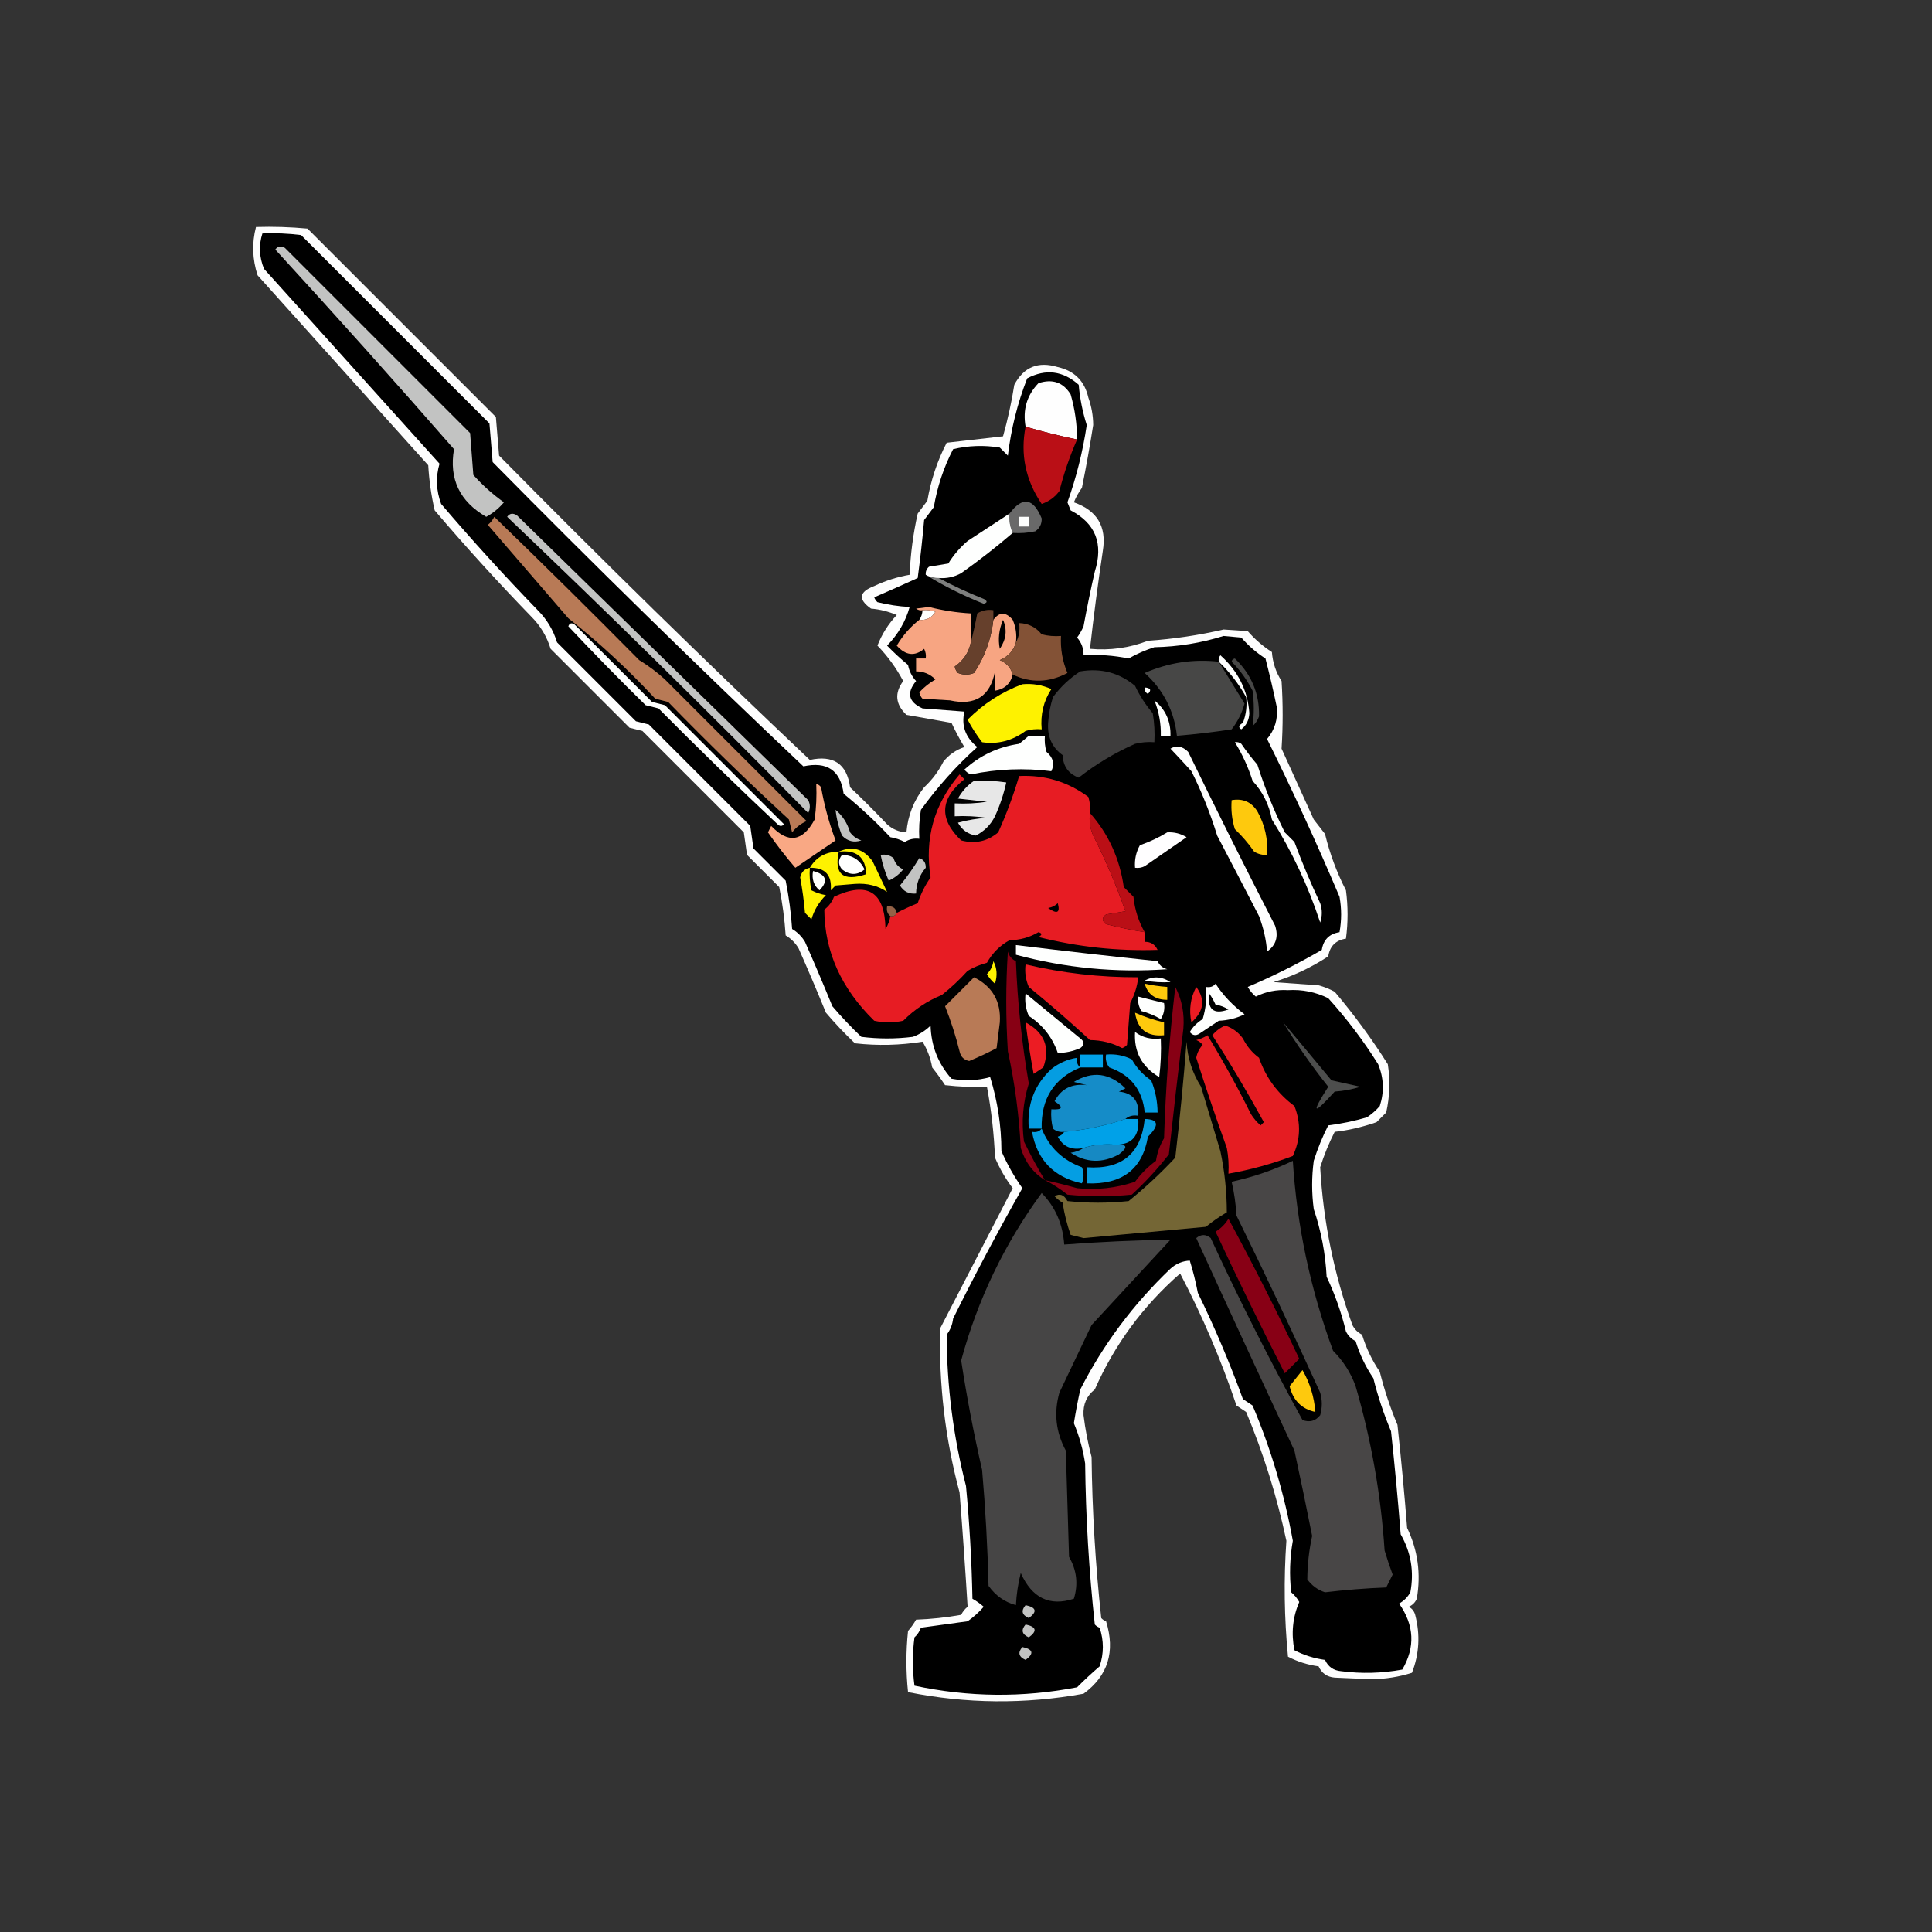<?xml version="1.0" encoding="UTF-8"?>
<!DOCTYPE svg PUBLIC "-//W3C//DTD SVG 1.1//EN" "http://www.w3.org/Graphics/SVG/1.1/DTD/svg11.dtd">
<svg xmlns="http://www.w3.org/2000/svg" version="1.1" width="600px" height="600px" style="shape-rendering:geometricPrecision; text-rendering:geometricPrecision; image-rendering:optimizeQuality; fill-rule:evenodd; clip-rule:evenodd" xmlns:xlink="http://www.w3.org/1999/xlink">
<rect width="100%" height="100%" fill="#333333" stroke="none"/>
<g><path style="opacity:1" fill="#fefefe" d="M 79.5,70.5 C 84.844,70.334 90.177,70.501 95.5,71C 115,90.5 134.5,110 154,129.5C 154.333,133.5 154.667,137.5 155,141.5C 186.6,173.556 218.767,205.056 251.5,236C 258.854,234.403 263.021,237.237 264,244.5C 267.93,248.219 271.764,252.053 275.5,256C 277.217,257.559 279.217,258.392 281.5,258.5C 281.937,253.292 283.77,248.625 287,244.5C 289.487,242.191 291.487,239.524 293,236.5C 294.731,234.383 296.898,232.883 299.5,232C 298.035,229.57 296.702,227.07 295.5,224.5C 290.85,223.668 286.183,222.835 281.5,222C 278.076,218.735 277.743,215.235 280.5,211.5C 278.332,207.432 275.665,203.765 272.5,200.5C 273.871,196.957 275.871,193.79 278.5,191C 275.956,189.908 273.289,189.241 270.5,189C 266.417,186.14 266.75,183.807 271.5,182C 275.021,180.326 278.687,179.16 282.5,178.5C 282.759,172.092 283.593,165.759 285,159.5C 286,158.167 287,156.833 288,155.5C 289.088,149.122 291.088,143.122 294,137.5C 299.78,136.853 305.613,136.186 311.5,135.5C 312.98,130.245 314.147,124.911 315,119.5C 317.919,113.975 322.419,112.142 328.5,114C 333.667,115.167 336.833,118.333 338,123.5C 338.977,126.241 339.477,129.075 339.5,132C 338.475,138.541 337.308,145.041 336,151.5C 334.98,152.891 334.147,154.391 333.5,156C 340.717,158.536 343.717,163.536 342.5,171C 340.992,181.052 339.659,191.219 338.5,201.5C 344.732,202.061 350.732,201.228 356.5,199C 364.471,198.446 372.304,197.279 380,195.5C 382.5,195.667 385,195.833 387.5,196C 389.705,198.54 392.205,200.707 395,202.5C 395.253,205.79 396.253,208.79 398,211.5C 398.455,218.53 398.455,225.53 398,232.5C 401.333,239.833 404.667,247.167 408,254.5C 409.161,255.995 410.327,257.495 411.5,259C 412.974,265.11 415.14,270.943 418,276.5C 418.667,281.5 418.667,286.5 418,291.5C 414.833,292 413,293.833 412.5,297C 407.257,300.453 401.591,303.12 395.5,305C 400.167,305.333 404.833,305.667 409.5,306C 411.246,306.471 412.913,307.138 414.5,308C 420.538,315.138 426.038,322.638 431,330.5C 431.781,335.554 431.614,340.554 430.5,345.5C 429.5,346.5 428.5,347.5 427.5,348.5C 422.895,350.075 418.562,351.075 414.5,351.5C 412.729,354.962 411.229,358.628 410,362.5C 410.943,379.333 414.277,395.667 420,411.5C 420.667,412.833 421.667,413.833 423,414.5C 424.264,418.636 426.097,422.47 428.5,426C 429.91,431.651 431.744,437.151 434,442.5C 435.153,453.151 436.153,463.818 437,474.5C 440.334,481.451 441.334,488.784 440,496.5C 439.5,497.667 438.667,498.5 437.5,499C 438.516,499.519 439.182,500.353 439.5,501.5C 441.102,507.661 440.769,513.661 438.5,519.5C 434.519,520.766 430.352,521.432 426,521.5C 422.167,521.333 418.333,521.167 414.5,521C 412.139,520.803 410.472,519.636 409.5,517.5C 406.074,517.025 402.908,516.025 400,514.5C 398.831,502.485 398.664,490.485 399.5,478.5C 396.566,464.757 392.399,451.424 387,438.5C 386,437.833 385,437.167 384,436.5C 379.217,422.298 373.384,408.632 366.5,395.5C 354.971,405.576 346.138,417.576 340,431.5C 337.483,433.457 336.316,436.124 336.5,439.5C 337.032,443.877 337.865,448.21 339,452.5C 339.192,469.229 340.192,485.896 342,502.5C 342.414,502.957 342.914,503.291 343.5,503.5C 346.425,512.946 344.092,520.446 336.5,526C 318.269,529.296 300.103,529.13 282,525.5C 281.333,519.167 281.333,512.833 282,506.5C 282.956,505.421 283.789,504.255 284.5,503C 289.202,502.828 293.868,502.328 298.5,501.5C 298.977,500.522 299.643,499.689 300.5,499C 299.782,487.215 298.949,475.382 298,463.5C 293.519,446.771 291.519,429.771 292,412.5C 299.489,398.065 306.989,383.565 314.5,369C 312.288,366.079 310.455,362.912 309,359.5C 308.7,352.092 307.867,344.758 306.5,337.5C 302.154,337.666 297.821,337.499 293.5,337C 292.258,335.125 290.924,333.291 289.5,331.5C 288.994,328.609 287.994,325.942 286.5,323.5C 279.55,324.63 272.55,324.797 265.5,324C 262.345,321.011 259.345,317.844 256.5,314.5C 253.761,307.781 250.928,301.114 248,294.5C 247,292.833 245.667,291.5 244,290.5C 243.662,285.453 242.995,280.453 242,275.5C 238.667,272.167 235.333,268.833 232,265.5C 231.667,263.167 231.333,260.833 231,258.5C 220.5,248 210,237.5 199.5,227C 198.167,226.667 196.833,226.333 195.5,226C 187.333,217.833 179.167,209.667 171,201.5C 169.827,197.663 167.827,194.329 165,191.5C 154.602,180.773 144.602,169.773 135,158.5C 133.939,153.896 133.273,149.229 133,144.5C 115.333,124.833 97.667,105.167 80,85.5C 78.362,80.49 78.195,75.49 79.5,70.5 Z"/></g>
<g><path style="opacity:1" fill="#000000" d="M 81.5,72.5 C 85.514,72.335 89.514,72.501 93.5,73C 113,92.5 132.5,112 152,131.5C 152.333,135.5 152.667,139.5 153,143.5C 184.6,175.556 216.767,207.056 249.5,238C 256.854,236.403 261.021,239.237 262,246.5C 267.119,250.652 271.952,255.152 276.5,260C 278.101,260.273 279.601,260.773 281,261.5C 282.356,260.62 283.856,260.286 285.5,260.5C 285.335,257.482 285.502,254.482 286,251.5C 291.207,244.301 297.04,237.801 303.5,232C 299.825,229.018 298.492,225.351 299.5,221C 295.167,220.667 290.833,220.333 286.5,220C 282.13,218.022 281.464,215.189 284.5,211.5C 283.194,210.088 282.36,208.421 282,206.5C 279.697,204.607 277.53,202.607 275.5,200.5C 278.906,197.007 281.239,193.007 282.5,188.5C 279.126,188.326 275.793,187.826 272.5,187C 272.043,186.586 271.709,186.086 271.5,185.5C 275.964,183.581 280.464,181.581 285,179.5C 285.799,173.515 286.465,167.515 287,161.5C 288,160.167 289,158.833 290,157.5C 291.088,151.122 293.088,145.122 296,139.5C 300.748,138.365 305.581,138.198 310.5,139C 311.333,139.833 312.167,140.667 313,141.5C 313.988,133.218 315.988,125.218 319,117.5C 324.769,114.471 330.102,115.138 335,119.5C 335.373,123.785 336.206,127.951 337.5,132C 336.269,140.259 334.269,148.259 331.5,156C 331.833,156.833 332.167,157.667 332.5,158.5C 340.231,162.527 342.731,168.861 340,177.5C 338.726,183.058 337.56,188.724 336.5,194.5C 335.963,195.741 335.296,196.908 334.5,198C 335.885,199.597 336.551,201.43 336.5,203.5C 341.233,203.223 345.9,203.557 350.5,204.5C 353.05,203.058 355.716,201.892 358.5,201C 365.875,200.848 373.042,199.681 380,197.5C 381.833,197.667 383.667,197.833 385.5,198C 387.705,200.54 390.205,202.707 393,204.5C 394.306,209.558 395.472,214.558 396.5,219.5C 396.913,223.299 395.913,226.633 393.5,229.5C 401.482,245.613 408.982,261.946 416,278.5C 416.667,282.167 416.667,285.833 416,289.5C 412.833,290 411,291.833 410.5,295C 403.087,299.307 395.421,303.14 387.5,306.5C 388.145,307.646 388.978,308.646 390,309.5C 393.098,307.953 396.431,307.286 400,307.5C 404.406,307.236 408.573,308.069 412.5,310C 418.273,316.381 423.44,323.215 428,330.5C 429.759,334.765 429.926,339.098 428.5,343.5C 427.315,344.853 425.981,346.02 424.5,347C 420.546,348.154 416.546,348.987 412.5,349.5C 410.729,352.962 409.229,356.628 408,360.5C 407.333,365.5 407.333,370.5 408,375.5C 410.301,382.305 411.634,389.305 412,396.5C 414.565,401.917 416.565,407.584 418,413.5C 418.667,414.833 419.667,415.833 421,416.5C 422.264,420.636 424.097,424.47 426.5,428C 427.91,433.651 429.744,439.151 432,444.5C 433.153,455.151 434.153,465.818 435,476.5C 438.208,482.098 439.208,488.098 438,494.5C 437.167,496 436,497.167 434.5,498C 439.232,504.711 439.565,511.545 435.5,518.5C 429.193,519.664 422.859,519.831 416.5,519C 414.139,518.803 412.472,517.636 411.5,515.5C 408.074,515.025 404.908,514.025 402,512.5C 400.953,507.245 401.453,502.245 403.5,497.5C 402.855,496.354 402.022,495.354 401,494.5C 400.39,489.149 400.557,483.816 401.5,478.5C 398.882,464.024 394.715,450.024 389,436.5C 388,435.833 387,435.167 386,434.5C 381.921,423.266 377.254,412.266 372,401.5C 371.339,398.054 370.505,394.721 369.5,391.5C 367.217,391.608 365.217,392.441 363.5,394C 351.96,405.014 342.626,417.514 335.5,431.5C 334.724,434.986 334.058,438.486 333.5,442C 335.18,446.017 336.347,450.184 337,454.5C 337.192,471.229 338.192,487.896 340,504.5C 340.414,504.957 340.914,505.291 341.5,505.5C 342.833,509.5 342.833,513.5 341.5,517.5C 339.047,519.612 336.714,521.779 334.5,524C 317.602,527.258 300.769,527.091 284,523.5C 283.333,518.5 283.333,513.5 284,508.5C 284.915,507.672 285.581,506.672 286,505.5C 290.784,504.857 295.617,504.191 300.5,503.5C 302.318,502.226 303.985,500.726 305.5,499C 304.421,498.044 303.255,497.211 302,496.5C 301.768,484.805 301.102,473.138 300,461.5C 296.042,446.056 294.042,430.389 294,414.5C 295.117,413.051 295.784,411.384 296,409.5C 302.786,395.82 309.952,382.32 317.5,369C 314.961,365.426 312.794,361.593 311,357.5C 310.974,349.643 309.807,341.976 307.5,334.5C 303.558,335.6 299.558,335.767 295.5,335C 291.359,330.357 289.192,324.857 289,318.5C 287.417,320.055 285.584,321.222 283.5,322C 278.167,322.667 272.833,322.667 267.5,322C 264.345,319.011 261.345,315.844 258.5,312.5C 255.761,305.781 252.928,299.114 250,292.5C 249,290.833 247.667,289.5 246,288.5C 245.662,283.453 244.995,278.453 244,273.5C 240.667,270.167 237.333,266.833 234,263.5C 233.667,261.167 233.333,258.833 233,256.5C 222.5,246 212,235.5 201.5,225C 200.167,224.667 198.833,224.333 197.5,224C 189.333,215.833 181.167,207.667 173,199.5C 171.827,195.663 169.827,192.329 167,189.5C 156.602,178.773 146.602,167.773 137,156.5C 135.452,152.322 135.285,148.156 136.5,144C 118.333,123.833 100.167,103.667 82,83.5C 80.489,79.82 80.323,76.154 81.5,72.5 Z"/></g>
<g><path style="opacity:1" fill="#c2c3c2" d="M 85.5,77.5 C 86.251,76.427 87.251,76.26 88.5,77C 107.667,96.167 126.833,115.333 146,134.5C 146.333,138.833 146.667,143.167 147,147.5C 149.869,150.704 153.035,153.537 156.5,156C 154.953,157.849 153.119,159.349 151,160.5C 142.741,155.731 139.408,148.731 141,139.5C 122.717,118.572 104.217,97.906 85.5,77.5 Z"/></g>
<g><path style="opacity:1" fill="#fefefe" d="M 334.5,136.5 C 329.094,135.378 323.761,134.045 318.5,132.5C 317.571,127.235 318.904,122.735 322.5,119C 326.882,117.581 330.216,118.748 332.5,122.5C 333.816,127.079 334.483,131.746 334.5,136.5 Z"/></g>
<g><path style="opacity:1" fill="#ba0f16" d="M 318.5,132.5 C 323.761,134.045 329.094,135.378 334.5,136.5C 332.233,141.646 330.399,146.979 329,152.5C 327.587,154.414 325.753,155.747 323.5,156.5C 318.487,149.096 316.82,141.096 318.5,132.5 Z"/></g>
<g><path style="opacity:1" fill="#696969" d="M 314.5,165.5 C 313.659,163.621 313.325,161.621 313.5,159.5C 317.533,154.109 320.867,154.609 323.5,161C 323.561,162.711 322.894,164.044 321.5,165C 319.19,165.497 316.857,165.663 314.5,165.5 Z"/></g>
<g><path style="opacity:1" fill="#c2c3c2" d="M 157.5,160.5 C 158.251,159.427 159.251,159.26 160.5,160C 190.667,189.5 220.833,219 251,248.5C 251.667,249.833 251.667,251.167 251,252.5C 220.082,221.078 188.916,190.412 157.5,160.5 Z"/></g>
<g><path style="opacity:1" fill="#fefffe" d="M 313.5,159.5 C 313.325,161.621 313.659,163.621 314.5,165.5C 309.378,169.899 304.045,174.066 298.5,178C 296.323,179.202 293.989,179.702 291.5,179.5C 290.041,179.567 288.708,179.234 287.5,178.5C 287.414,177.504 287.748,176.671 288.5,176C 290.5,175.667 292.5,175.333 294.5,175C 296.126,172.372 298.126,170.039 300.5,168C 304.89,165.146 309.224,162.313 313.5,159.5 Z"/></g>
<g><path style="opacity:1" fill="#b87a56" d="M 153.5,160.5 C 168.611,175.11 183.611,189.944 198.5,205C 201.369,206.748 204.036,208.748 206.5,211C 221.167,225.667 235.833,240.333 250.5,255C 248.714,255.785 247.214,256.951 246,258.5C 245.667,257.167 245.333,255.833 245,254.5C 232.196,242.696 219.696,230.53 207.5,218C 206.167,217.667 204.833,217.333 203.5,217C 195.077,207.906 186.077,199.572 176.5,192C 168.167,182.333 159.833,172.667 151.5,163C 152.381,162.292 153.047,161.458 153.5,160.5 Z"/></g>
<g><path style="opacity:1" fill="#fefffe" d="M 316.5,160.5 C 317.5,160.5 318.5,160.5 319.5,160.5C 319.5,161.5 319.5,162.5 319.5,163.5C 318.5,163.5 317.5,163.5 316.5,163.5C 316.5,162.5 316.5,161.5 316.5,160.5 Z"/></g>
<g><path style="opacity:1" fill="#7e7f7e" d="M 287.5,178.5 C 288.708,179.234 290.041,179.567 291.5,179.5C 295.956,181.892 300.623,184.058 305.5,186C 306.696,186.654 306.696,187.154 305.5,187.5C 299.059,184.946 293.059,181.946 287.5,178.5 Z"/></g>
<g><path style="opacity:1" fill="#fefffe" d="M 286.5,189.5 C 287.873,189.343 289.207,189.51 290.5,190C 289.347,191.883 287.681,192.716 285.5,192.5C 286.11,191.609 286.443,190.609 286.5,189.5 Z"/></g>
<g><path style="opacity:1" fill="#f7a582" d="M 301.5,199.5 C 300.863,202.646 299.196,205.146 296.5,207C 296.645,207.772 296.978,208.439 297.5,209C 299.167,209.667 300.833,209.667 302.5,209C 305.814,204.005 307.814,198.505 308.5,192.5C 310.353,189.978 312.353,189.978 314.5,192.5C 315.474,194.743 315.808,197.076 315.5,199.5C 314.78,202.06 313.113,203.893 310.5,205C 312.609,205.907 313.942,207.407 314.5,209.5C 313.811,212.353 311.978,214.019 309,214.5C 309,212.5 309,210.5 309,208.5C 307.508,216.254 302.842,219.254 295,217.5C 292.167,217.333 289.333,217.167 286.5,217C 285.978,216.439 285.645,215.772 285.5,215C 286.952,213.435 288.619,212.102 290.5,211C 288.842,209.337 286.842,208.504 284.5,208.5C 284.5,207.167 284.5,205.833 284.5,204.5C 285.5,204.5 286.5,204.5 287.5,204.5C 287.649,203.448 287.483,202.448 287,201.5C 284.087,203.921 281.254,203.588 278.5,200.5C 280.397,197.314 282.731,194.647 285.5,192.5C 287.681,192.716 289.347,191.883 290.5,190C 289.207,189.51 287.873,189.343 286.5,189.5C 285.761,189.631 285.094,189.464 284.5,189C 285.833,188.833 287.167,188.667 288.5,188.5C 292.77,189.59 297.103,190.257 301.5,190.5C 301.5,193.5 301.5,196.5 301.5,199.5 Z"/></g>
<g><path style="opacity:1" fill="#66402c" d="M 308.5,192.5 C 307.814,198.505 305.814,204.005 302.5,209C 300.833,209.667 299.167,209.667 297.5,209C 296.978,208.439 296.645,207.772 296.5,207C 299.196,205.146 300.863,202.646 301.5,199.5C 302.244,196.64 302.911,193.64 303.5,190.5C 305.045,189.548 306.712,189.215 308.5,189.5C 308.5,190.5 308.5,191.5 308.5,192.5 Z"/></g>
<g><path style="opacity:1" fill="#000000" d="M 311.5,192.5 C 312.837,195.53 312.503,198.53 310.5,201.5C 309.892,198.495 310.226,195.495 311.5,192.5 Z"/></g>
<g><path style="opacity:1" fill="#fefffe" d="M 176.5,194.5 C 176.897,193.475 177.563,193.308 178.5,194C 186.5,202 194.5,210 202.5,218C 203.833,218.333 205.167,218.667 206.5,219C 218.833,231.333 231.167,243.667 243.5,256C 242.833,256.667 242.167,256.667 241.5,256C 228.974,244.23 216.641,232.23 204.5,220C 203.167,219.667 201.833,219.333 200.5,219C 192.27,210.938 184.27,202.772 176.5,194.5 Z"/></g>
<g><path style="opacity:1" fill="#835236" d="M 314.5,209.5 C 313.942,207.407 312.609,205.907 310.5,205C 313.113,203.893 314.78,202.06 315.5,199.5C 316.461,197.735 316.795,195.735 316.5,193.5C 319.358,193.595 321.691,194.762 323.5,197C 325.473,197.495 327.473,197.662 329.5,197.5C 329.287,201.516 329.954,205.35 331.5,209C 325.796,212.009 320.129,212.176 314.5,209.5 Z"/></g>
<g><path style="opacity:1" fill="#fefffe" d="M 378.5,205.5 C 378.369,204.761 378.536,204.094 379,203.5C 384.512,208.439 387.512,214.439 388,221.5C 387.902,223.619 387.069,225.286 385.5,226.5C 384.495,225.89 384.662,225.224 386,224.5C 386.995,221.874 387.328,219.207 387,216.5C 384.714,212.384 381.88,208.717 378.5,205.5 Z"/></g>
<g><path style="opacity:1" fill="#474746" d="M 378.5,205.5 C 381.144,209.819 383.811,214.152 386.5,218.5C 385.694,221.446 384.361,224.112 382.5,226.5C 376.848,227.37 371.181,228.037 365.5,228.5C 364.654,220.795 361.321,214.295 355.5,209C 362.902,205.769 370.568,204.603 378.5,205.5 Z"/></g>
<g><path style="opacity:1" fill="#474746" d="M 382.5,205.5 C 382.56,204.957 382.893,204.624 383.5,204.5C 388.676,209.47 391.176,215.47 391,222.5C 390.581,223.672 389.915,224.672 389,225.5C 389.502,221.908 389.502,218.241 389,214.5C 387.278,211.133 385.111,208.133 382.5,205.5 Z"/></g>
<g><path style="opacity:1" fill="#3e3d3d" d="M 335.5,208.5 C 341.947,207.42 347.613,208.92 352.5,213C 353.96,216.089 355.793,218.922 358,221.5C 358.498,224.482 358.665,227.482 358.5,230.5C 356.473,230.338 354.473,230.505 352.5,231C 346.205,233.797 340.372,237.297 335,241.5C 331.825,240.314 330.159,237.981 330,234.5C 326.717,232.134 325.217,228.801 325.5,224.5C 325.682,221.774 326.182,219.107 327,216.5C 329.375,213.29 332.208,210.624 335.5,208.5 Z"/></g>
<g><path style="opacity:1" fill="#fef200" d="M 317.5,212.5 C 320.649,212.211 323.649,212.711 326.5,214C 324.077,217.753 323.077,221.92 323.5,226.5C 321.801,226.34 320.134,226.506 318.5,227C 314.363,230.054 309.863,231.221 305,230.5C 303.303,228.301 301.803,225.968 300.5,223.5C 305.411,218.552 311.077,214.885 317.5,212.5 Z"/></g>
<g><path style="opacity:1" fill="#fefffe" d="M 355.5,213.5 C 357.337,213.639 357.67,214.306 356.5,215.5C 355.702,215.043 355.369,214.376 355.5,213.5 Z"/></g>
<g><path style="opacity:1" fill="#fefffe" d="M 358.5,217.5 C 361.944,220.3 363.61,223.967 363.5,228.5C 362.5,228.5 361.5,228.5 360.5,228.5C 360.584,224.669 359.917,221.002 358.5,217.5 Z"/></g>
<g><path style="opacity:1" fill="#fefffe" d="M 319.5,228.5 C 321.167,228.5 322.833,228.5 324.5,228.5C 324.34,230.199 324.506,231.866 325,233.5C 327.064,235.243 327.564,237.243 326.5,239.5C 318.137,238.446 309.803,238.779 301.5,240.5C 300.692,240.192 300.025,239.692 299.5,239C 304.304,234.615 309.971,231.948 316.5,231C 317.571,230.148 318.571,229.315 319.5,228.5 Z"/></g>
<g><path style="opacity:1" fill="#fefffe" d="M 383.5,230.5 C 384.239,230.369 384.906,230.536 385.5,231C 387.046,233.257 388.712,235.424 390.5,237.5C 392.803,244.765 395.637,251.765 399,258.5C 400,259.5 401,260.5 402,261.5C 404.391,267.949 407.058,274.282 410,280.5C 410.667,282.5 410.667,284.5 410,286.5C 406.265,275.141 401.265,264.475 395,254.5C 394.133,249.88 392.133,245.88 389,242.5C 387.63,238.195 385.797,234.195 383.5,230.5 Z"/></g>
<g><path style="opacity:1" fill="#fefefe" d="M 363.5,232.5 C 365.377,231.375 367.21,231.709 369,233.5C 377.817,251.633 386.817,269.633 396,287.5C 397.102,290.905 396.268,293.572 393.5,295.5C 393.236,291.915 392.403,288.248 391,284.5C 386.712,276.193 382.378,267.86 378,259.5C 375.869,252.578 373.202,245.911 370,239.5C 367.817,237.093 365.65,234.76 363.5,232.5 Z"/></g>
<g><path style="opacity:1" fill="#e71c23" d="M 338.5,252.5 C 338.192,254.924 338.526,257.257 339.5,259.5C 343.336,267.095 346.67,274.929 349.5,283C 347.5,283.333 345.5,283.667 343.5,284C 342.167,285 342.167,286 343.5,287C 347.473,288.028 351.473,288.861 355.5,289.5C 355.5,290.5 355.5,291.5 355.5,292.5C 357.359,292.461 358.692,293.294 359.5,295C 346.984,295.408 334.651,294.074 322.5,291C 323.696,290.346 323.696,289.846 322.5,289.5C 319.78,291.111 316.78,291.944 313.5,292C 310.5,293.667 308.167,296 306.5,299C 304.385,299.557 302.385,300.391 300.5,301.5C 298.024,304.232 295.357,306.732 292.5,309C 288.005,310.811 284.005,313.478 280.5,317C 277.5,317.667 274.5,317.667 271.5,317C 261.238,306.969 256.072,295.469 256,282.5C 257.385,281.449 258.385,280.116 259,278.5C 269.455,273.62 274.788,276.953 275,288.5C 275.791,287.255 276.291,285.922 276.5,284.5C 277.492,284.672 278.158,284.338 278.5,283.5C 280.612,282.406 282.779,281.406 285,280.5C 285.956,277.623 287.289,274.956 289,272.5C 287.079,260.431 290.079,249.765 298,240.5C 298.5,241 299,241.5 299.5,242C 291.893,248.049 291.559,254.382 298.5,261C 302.829,262.151 306.662,261.318 310,258.5C 312.568,252.793 314.735,246.96 316.5,241C 324.473,240.617 331.64,242.783 338,247.5C 338.494,249.134 338.66,250.801 338.5,252.5 Z"/></g>
<g><path style="opacity:1" fill="#e7e7e7" d="M 302.5,242.5 C 305.85,242.335 309.183,242.502 312.5,243C 311.711,246.595 310.544,250.095 309,253.5C 307.654,256.179 305.654,258.179 303,259.5C 300.525,259.016 298.692,257.683 297.5,255.5C 300.447,254.679 303.447,254.179 306.5,254C 303.183,253.502 299.85,253.335 296.5,253.5C 296.5,252.167 296.5,250.833 296.5,249.5C 299.85,249.665 303.183,249.498 306.5,249C 303.5,248.667 300.5,248.333 297.5,248C 298.762,245.724 300.429,243.891 302.5,242.5 Z"/></g>
<g><path style="opacity:1" fill="#f9a884" d="M 253.5,243.5 C 254.117,243.611 254.617,243.944 255,244.5C 256,250.184 257.5,255.684 259.5,261C 255.333,263.833 251.167,266.667 247,269.5C 243.943,265.951 241.109,262.284 238.5,258.5C 238.833,257.833 239.167,257.167 239.5,256.5C 244.782,262.062 249.282,261.395 253,254.5C 253.499,250.848 253.665,247.182 253.5,243.5 Z"/></g>
<g><path style="opacity:1" fill="#fec90d" d="M 382.5,248.5 C 385.997,247.891 388.663,249.057 390.5,252C 392.839,256.203 393.839,260.703 393.5,265.5C 392.07,265.579 390.736,265.246 389.5,264.5C 387.727,261.94 385.727,259.607 383.5,257.5C 382.593,254.579 382.26,251.579 382.5,248.5 Z"/></g>
<g><path style="opacity:1" fill="#c2c3c2" d="M 259.5,251.5 C 261.66,253.325 263.16,255.659 264,258.5C 264.903,259.701 266.069,260.535 267.5,261C 265.191,261.756 263.191,261.256 261.5,259.5C 260.451,256.92 259.784,254.254 259.5,251.5 Z"/></g>
<g><path style="opacity:1" fill="#ba0f16" d="M 338.5,252.5 C 344.229,258.958 347.729,266.624 349,275.5C 350,276.5 351,277.5 352,278.5C 352.409,282.491 353.576,286.157 355.5,289.5C 351.473,288.861 347.473,288.028 343.5,287C 342.167,286 342.167,285 343.5,284C 345.5,283.667 347.5,283.333 349.5,283C 346.67,274.929 343.336,267.095 339.5,259.5C 338.526,257.257 338.192,254.924 338.5,252.5 Z"/></g>
<g><path style="opacity:1" fill="#fffeff" d="M 362.5,258.5 C 364.655,258.372 366.655,258.872 368.5,260C 364.167,263 359.833,266 355.5,269C 354.552,269.483 353.552,269.649 352.5,269.5C 352.298,267.011 352.798,264.677 354,262.5C 357.047,261.438 359.88,260.105 362.5,258.5 Z"/></g>
<g><path style="opacity:1" fill="#fef200" d="M 251.5,269.5 C 253.497,266.157 256.497,264.49 260.5,264.5C 264.694,262.612 268.194,263.612 271,267.5C 272.504,270.684 274.004,273.851 275.5,277C 272.666,275.063 269.333,274.23 265.5,274.5C 263.5,274.667 261.5,274.833 259.5,275C 259,275.5 258.5,276 258,276.5C 258.408,271.742 256.241,269.409 251.5,269.5 Z"/></g>
<g><path style="opacity:1" fill="#000000" d="M 260.5,264.5 C 266.02,263.868 268.853,266.201 269,271.5C 261.813,273.863 258.98,271.53 260.5,264.5 Z"/></g>
<g><path style="opacity:1" fill="#fefffe" d="M 261.5,265.5 C 264.731,265.559 267.065,267.059 268.5,270C 266.244,271.867 263.91,271.867 261.5,270C 260.272,268.51 260.272,267.01 261.5,265.5 Z"/></g>
<g><path style="opacity:1" fill="#c2c3c2" d="M 273.5,265.5 C 274.978,265.238 276.311,265.571 277.5,266.5C 277.968,268.134 278.968,269.3 280.5,270C 279.271,271.529 277.771,272.696 276,273.5C 274.856,270.92 274.022,268.253 273.5,265.5 Z"/></g>
<g><path style="opacity:1" fill="#c2c3c2" d="M 285.5,266.5 C 286.88,266.962 287.547,267.962 287.5,269.5C 285.551,271.792 284.551,274.459 284.5,277.5C 282.286,277.709 280.619,276.876 279.5,275C 281.705,272.298 283.705,269.464 285.5,266.5 Z"/></g>
<g><path style="opacity:1" fill="#fef200" d="M 251.5,269.5 C 251.337,271.857 251.503,274.19 252,276.5C 253.399,277.227 254.899,277.727 256.5,278C 254.348,280.12 252.848,282.62 252,285.5C 251.333,284.833 250.667,284.167 250,283.5C 249.682,279.805 249.182,276.138 248.5,272.5C 248.868,270.825 249.868,269.825 251.5,269.5 Z"/></g>
<g><path style="opacity:1" fill="#fefffe" d="M 252.5,270.5 C 256.647,271.6 257.313,273.6 254.5,276.5C 252.717,274.977 252.051,272.977 252.5,270.5 Z"/></g>
<g><path style="opacity:1" fill="#000000" d="M 328.5,280.5 C 329.311,283.484 328.311,283.984 325.5,282C 326.737,281.768 327.737,281.268 328.5,280.5 Z"/></g>
<g><path style="opacity:1" fill="#946247" d="M 278.5,283.5 C 278.158,284.338 277.492,284.672 276.5,284.5C 275.596,283.791 275.263,282.791 275.5,281.5C 277.179,281.285 278.179,281.952 278.5,283.5 Z"/></g>
<g><path style="opacity:1" fill="#fefffe" d="M 315.5,293.5 C 330.143,295.298 344.809,296.964 359.5,298.5C 360.09,299.799 361.09,300.632 362.5,301C 346.56,302.139 330.893,300.639 315.5,296.5C 315.5,295.5 315.5,294.5 315.5,293.5 Z"/></g>
<g><path style="opacity:1" fill="#870014" d="M 324.5,366.5 C 320.827,364.201 318.327,360.867 317,356.5C 316.485,346.378 315.152,336.378 313,326.5C 312.333,316.167 312.333,305.833 313,295.5C 313.368,296.91 314.201,297.91 315.5,298.5C 315.989,311.266 317.322,323.933 319.5,336.5C 317.676,342.39 317.176,348.39 318,354.5C 319.994,358.643 322.161,362.643 324.5,366.5 Z"/></g>
<g><path style="opacity:1" fill="#fef200" d="M 308.5,298.5 C 309.629,300.628 309.796,302.961 309,305.5C 307.978,304.646 307.145,303.646 306.5,302.5C 307.63,301.378 308.297,300.044 308.5,298.5 Z"/></g>
<g><path style="opacity:1" fill="#ec1c23" d="M 318.5,299.5 C 329.987,302.216 341.654,303.549 353.5,303.5C 353.174,306.311 352.341,308.978 351,311.5C 350.667,315.833 350.333,320.167 350,324.5C 349.586,324.957 349.086,325.291 348.5,325.5C 345.422,323.87 342.089,323.037 338.5,323C 332.314,317.313 325.981,311.813 319.5,306.5C 318.526,304.257 318.192,301.924 318.5,299.5 Z"/></g>
<g><path style="opacity:1" fill="#b87a56" d="M 302.5,303.5 C 308.243,306.383 310.91,311.05 310.5,317.5C 310.167,320.167 309.833,322.833 309.5,325.5C 306.727,326.97 303.894,328.303 301,329.5C 299.347,329.18 298.347,328.18 298,326.5C 296.812,321.72 295.312,317.053 293.5,312.5C 296.521,309.479 299.521,306.479 302.5,303.5 Z"/></g>
<g><path style="opacity:1" fill="#fefffe" d="M 355.5,304.5 C 358.178,303.091 360.844,303.257 363.5,305C 360.843,305.175 358.176,305.008 355.5,304.5 Z"/></g>
<g><path style="opacity:1" fill="#fec90d" d="M 355.5,305.5 C 357.806,305.993 360.139,306.326 362.5,306.5C 362.5,307.833 362.5,309.167 362.5,310.5C 358.794,310.501 356.461,308.835 355.5,305.5 Z"/></g>
<g><path style="opacity:1" fill="#fefffe" d="M 377.5,305.5 C 379.818,309.061 382.818,312.228 386.5,315C 384.038,316.216 381.371,316.882 378.5,317C 376.5,318.333 374.5,319.667 372.5,321C 371.365,321.749 370.365,321.583 369.5,320.5C 370.5,318.833 371.833,317.5 373.5,316.5C 374.487,313.232 374.82,309.898 374.5,306.5C 375.791,306.737 376.791,306.404 377.5,305.5 Z"/></g>
<g><path style="opacity:1" fill="#870014" d="M 324.5,366.5 C 327.843,367.224 331.176,368.057 334.5,369C 340.626,369.638 346.626,368.971 352.5,367C 354.333,364.5 356.5,362.333 359,360.5C 359.376,357.99 360.21,355.657 361.5,353.5C 362.012,337.765 363.179,322.098 365,306.5C 367.063,310.496 367.897,314.829 367.5,319.5C 365.921,332.47 364.421,345.47 363,358.5C 359.507,362.993 355.673,367.159 351.5,371C 344.833,371.667 338.167,371.667 331.5,371C 329.276,369.219 326.942,367.719 324.5,366.5 Z"/></g>
<g><path style="opacity:1" fill="#ec1c23" d="M 371.5,306.5 C 374.387,310.405 373.887,314.072 370,317.5C 369.187,313.596 369.687,309.929 371.5,306.5 Z"/></g>
<g><path style="opacity:1" fill="#fefffe" d="M 318.5,308.5 C 324.147,313.143 329.814,317.81 335.5,322.5C 336.833,323.5 336.833,324.5 335.5,325.5C 333.189,326.497 330.856,326.997 328.5,327C 326.833,322.162 323.833,318.328 319.5,315.5C 318.526,313.257 318.192,310.924 318.5,308.5 Z"/></g>
<g><path style="opacity:1" fill="#000000" d="M 375.5,308.5 C 376.249,309.531 376.915,310.698 377.5,312C 378.938,312.219 380.271,312.719 381.5,313.5C 376.91,315.176 374.91,313.51 375.5,308.5 Z"/></g>
<g><path style="opacity:1" fill="#fefffe" d="M 353.5,309.5 C 356.167,310.167 358.833,310.833 361.5,311.5C 361.785,313.288 361.452,314.955 360.5,316.5C 358.615,315.391 356.615,314.557 354.5,314C 353.62,312.644 353.286,311.144 353.5,309.5 Z"/></g>
<g><path style="opacity:1" fill="#fec90d" d="M 352.5,314.5 C 355.402,315.784 358.402,316.784 361.5,317.5C 361.5,318.833 361.5,320.167 361.5,321.5C 356.259,321.997 353.259,319.664 352.5,314.5 Z"/></g>
<g><path style="opacity:1" fill="#ec1c23" d="M 318.5,317.5 C 324.387,320.672 326.22,325.338 324,331.5C 323,332.167 322,332.833 321,333.5C 320.002,328.18 319.169,322.847 318.5,317.5 Z"/></g>
<g><path style="opacity:1" fill="#4d4e4d" d="M 398.5,317.5 C 403.482,323.429 408.482,329.429 413.5,335.5C 416.5,336.167 419.5,336.833 422.5,337.5C 419.893,338.318 417.226,338.818 414.5,339C 407.766,346.466 407.099,345.966 412.5,337.5C 407.394,331.074 402.727,324.407 398.5,317.5 Z"/></g>
<g><path style="opacity:1" fill="#e51c22" d="M 380.5,318.5 C 382.716,319.203 384.549,320.536 386,322.5C 387.201,324.909 388.867,326.909 391,328.5C 393.092,334.601 396.759,339.601 402,343.5C 404.059,348.745 403.892,353.911 401.5,359C 395.012,361.456 388.345,363.289 381.5,364.5C 381.664,361.813 381.497,359.146 381,356.5C 377.678,347.298 374.511,337.965 371.5,328.5C 371.79,326.956 372.456,325.623 373.5,324.5C 372.975,323.808 372.308,323.308 371.5,323C 372.766,322.691 373.933,322.191 375,321.5C 379.891,329.56 384.391,337.727 388.5,346C 389.319,347.319 390.319,348.485 391.5,349.5C 391.833,349.167 392.167,348.833 392.5,348.5C 387.439,339.25 382.106,330.25 376.5,321.5C 377.624,320.141 378.958,319.141 380.5,318.5 Z"/></g>
<g><path style="opacity:1" fill="#fefffe" d="M 352.5,320.5 C 354.82,322.226 357.487,322.893 360.5,322.5C 360.666,326.514 360.499,330.514 360,334.5C 354.602,331.296 352.102,326.63 352.5,320.5 Z"/></g>
<g><path style="opacity:1" fill="#746635" d="M 368.5,323.5 C 368.755,328.479 370.255,333.146 373,337.5C 374.98,344.111 376.98,350.778 379,357.5C 380.33,363.799 380.996,370.132 381,376.5C 378.715,377.819 376.548,379.319 374.5,381C 361.833,382.145 349.166,383.311 336.5,384.5C 335.167,384.167 333.833,383.833 332.5,383.5C 331.355,380.252 330.521,376.919 330,373.5C 329.075,372.953 328.242,372.287 327.5,371.5C 329.123,370.524 330.457,371.024 331.5,373C 337.833,373.667 344.167,373.667 350.5,373C 355.634,368.867 360.468,364.367 365,359.5C 366.396,347.52 367.563,335.52 368.5,323.5 Z"/></g>
<g><path style="opacity:1" fill="#00a1e8" d="M 335.5,331.5 C 335.5,330.167 335.5,328.833 335.5,327.5C 337.833,327.5 340.167,327.5 342.5,327.5C 342.5,328.833 342.5,330.167 342.5,331.5C 340.167,331.5 337.833,331.5 335.5,331.5 Z"/></g>
<g><path style="opacity:1" fill="#049ee3" d="M 343.5,327.5 C 346.32,327.248 348.986,327.748 351.5,329C 352.976,331.643 354.976,333.81 357.5,335.5C 358.802,338.708 359.469,342.041 359.5,345.5C 358.167,345.5 356.833,345.5 355.5,345.5C 354.813,338.481 351.146,333.814 344.5,331.5C 343.571,330.311 343.238,328.978 343.5,327.5 Z"/></g>
<g><path style="opacity:1" fill="#059de1" d="M 335.5,331.5 C 327.27,334.923 323.27,341.256 323.5,350.5C 322.167,350.5 320.833,350.5 319.5,350.5C 318.882,343.085 321.215,336.918 326.5,332C 328.871,330.121 331.538,328.955 334.5,328.5C 334.263,329.791 334.596,330.791 335.5,331.5 Z"/></g>
<g><path style="opacity:1" fill="#158cc8" d="M 349.5,347.5 C 343.442,349.579 337.109,350.913 330.5,351.5C 329.178,351.67 328.011,351.337 327,350.5C 326.505,348.527 326.338,346.527 326.5,344.5C 330.056,344.725 330.39,343.892 327.5,342C 329.558,338.098 332.891,336.431 337.5,337C 336.167,336.667 334.833,336.333 333.5,336C 339.259,332.512 344.592,333.179 349.5,338C 348.833,338.333 348.167,338.667 347.5,339C 351.851,339.46 353.851,341.96 353.5,346.5C 351.901,346.232 350.568,346.566 349.5,347.5 Z"/></g>
<g><path style="opacity:1" fill="#00a1e8" d="M 349.5,347.5 C 350.833,347.5 352.167,347.5 353.5,347.5C 353.88,352.778 351.546,355.444 346.5,355.5C 342.958,355.187 339.625,355.521 336.5,356.5C 332.831,357.303 330.164,356.136 328.5,353C 329.416,352.722 330.082,352.222 330.5,351.5C 337.109,350.913 343.442,349.579 349.5,347.5 Z"/></g>
<g><path style="opacity:1" fill="#1689c3" d="M 346.5,355.5 C 350.099,355.262 350.433,356.262 347.5,358.5C 342.349,361.307 337.349,361.14 332.5,358C 334.058,357.79 335.391,357.29 336.5,356.5C 339.625,355.521 342.958,355.187 346.5,355.5 Z"/></g>
<g><path style="opacity:1" fill="#049ee3" d="M 323.5,350.5 C 325.816,356.314 329.983,360.314 336,362.5C 336.667,364.167 336.667,365.833 336,367.5C 327.262,365.596 322.096,360.263 320.5,351.5C 321.791,351.737 322.791,351.404 323.5,350.5 Z"/></g>
<g><path style="opacity:1" fill="#069de1" d="M 355.5,347.5 C 359.796,347.588 360.129,349.421 356.5,353C 354.794,363.112 348.461,367.945 337.5,367.5C 337.5,365.833 337.5,364.167 337.5,362.5C 348.407,363.252 354.407,358.252 355.5,347.5 Z"/></g>
<g><path style="opacity:1" fill="#484646" d="M 401.5,360.5 C 402.763,380.64 406.929,400.306 414,419.5C 417.154,422.652 419.487,426.319 421,430.5C 425.857,447.161 428.857,464.161 430,481.5C 430.761,484.053 431.594,486.553 432.5,489C 431.833,490.333 431.167,491.667 430.5,493C 424.137,493.247 417.804,493.747 411.5,494.5C 409.272,493.781 407.439,492.448 406,490.5C 406.023,485.993 406.523,481.493 407.5,477C 405.746,468.152 403.913,459.319 402,450.5C 391.731,428.514 381.564,406.514 371.5,384.5C 373.006,383.253 374.506,383.253 376,384.5C 384.845,403.691 394.345,422.524 404.5,441C 406.701,441.825 408.534,441.325 410,439.5C 410.667,437.167 410.667,434.833 410,432.5C 401.606,414.046 392.94,395.712 384,377.5C 383.793,373.911 383.293,370.411 382.5,367C 389.226,365.526 395.56,363.36 401.5,360.5 Z"/></g>
<g><path style="opacity:1" fill="#464545" d="M 323.5,370.5 C 327.729,374.801 330.062,380.134 330.5,386.5C 341.5,385.666 352.5,385.166 363.5,385C 355.333,393.833 347.167,402.667 339,411.5C 335.645,418.512 332.312,425.512 329,432.5C 327.231,438.781 327.898,444.781 331,450.5C 331.333,461.5 331.667,472.5 332,483.5C 334.392,487.637 334.892,491.97 333.5,496.5C 325.982,498.958 320.482,496.291 317,488.5C 316.174,491.793 315.674,495.126 315.5,498.5C 312.041,497.564 309.207,495.564 307,492.5C 306.706,480.477 306.039,468.477 305,456.5C 302.42,445.287 300.253,433.953 298.5,422.5C 303.636,403.563 311.969,386.23 323.5,370.5 Z"/></g>
<g><path style="opacity:1" fill="#880015" d="M 381.5,378.5 C 389.187,392.706 396.52,407.206 403.5,422C 402,423.5 400.5,425 399,426.5C 391.577,411.987 384.41,397.32 377.5,382.5C 379.188,381.479 380.521,380.145 381.5,378.5 Z"/></g>
<g><path style="opacity:1" fill="#fec90d" d="M 404.5,425.5 C 406.808,429.497 408.141,433.83 408.5,438.5C 404.248,437.582 401.582,434.916 400.5,430.5C 401.857,428.814 403.19,427.148 404.5,425.5 Z"/></g>
<g><path style="opacity:1" fill="#c2c3c2" d="M 318.5,498.5 C 321.861,499.203 322.194,500.537 319.5,502.5C 317.358,501.563 317.024,500.23 318.5,498.5 Z"/></g>
<g><path style="opacity:1" fill="#c2c3c2" d="M 318.5,504.5 C 321.861,505.203 322.194,506.537 319.5,508.5C 317.358,507.563 317.024,506.23 318.5,504.5 Z"/></g>
<g><path style="opacity:1" fill="#c2c3c2" d="M 317.5,511.5 C 320.861,512.203 321.194,513.537 318.5,515.5C 316.358,514.563 316.024,513.23 317.5,511.5 Z"/></g>
</svg>

